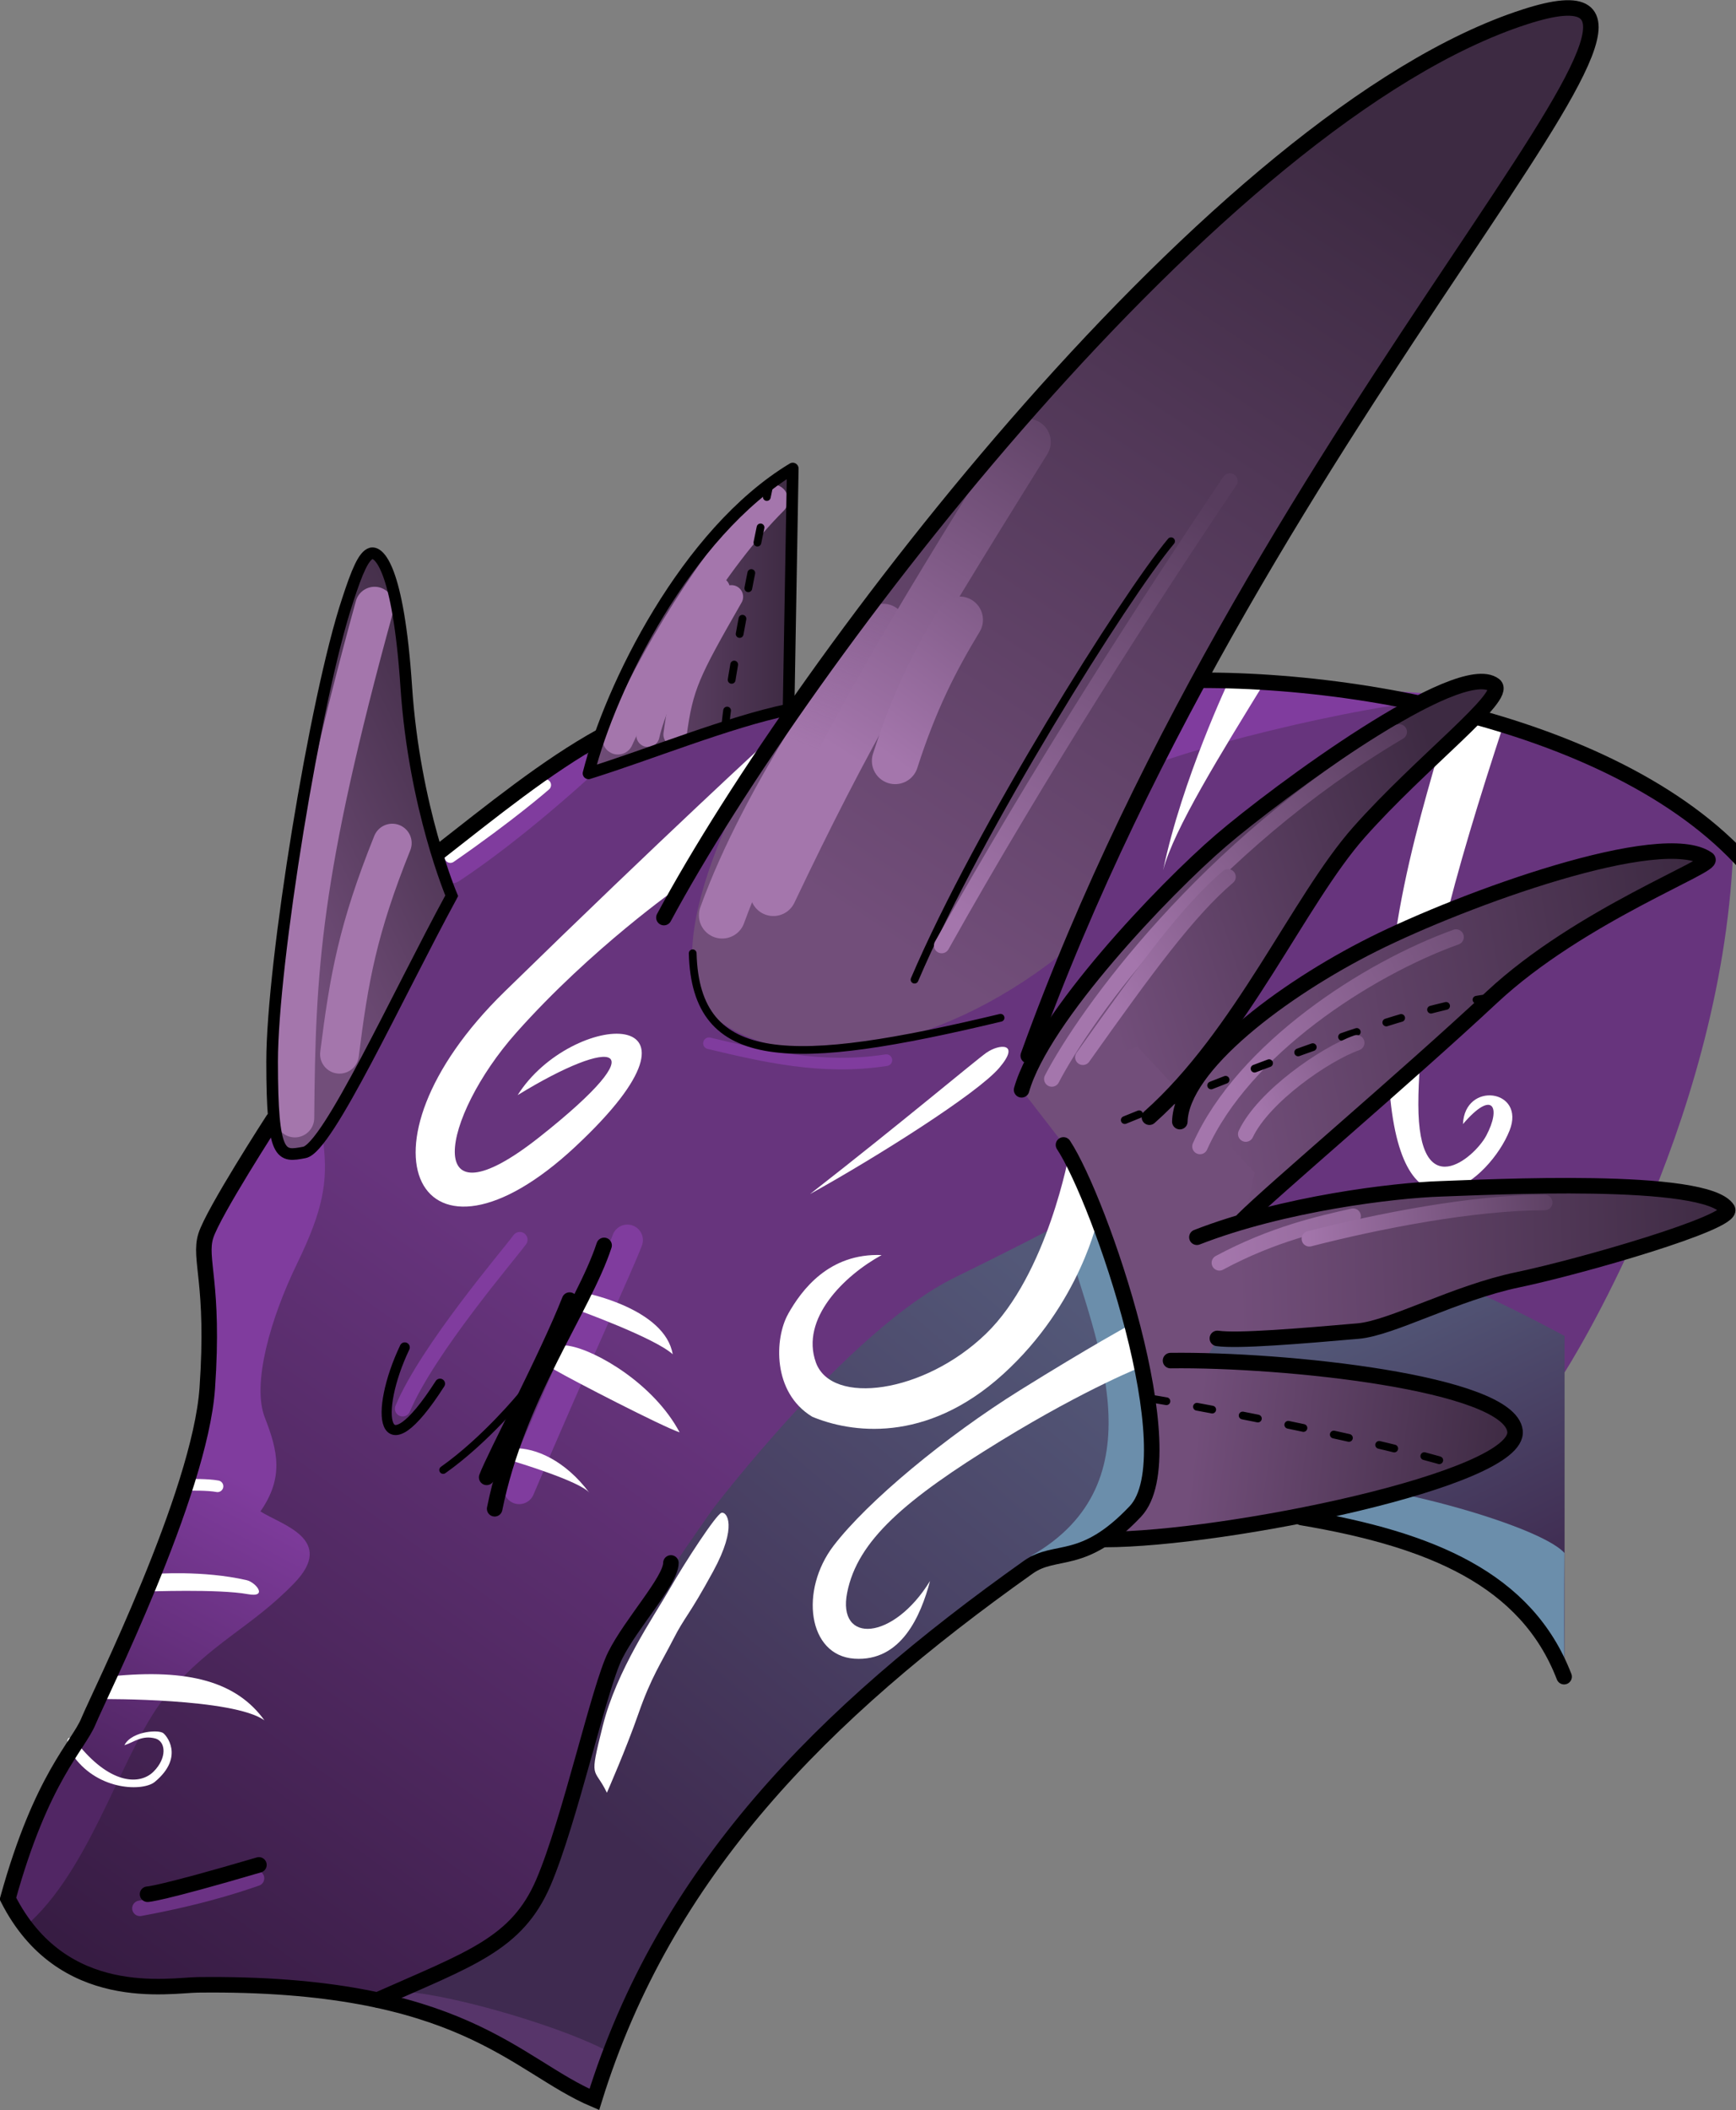 <?xml version="1.0" encoding="UTF-8"?>
<svg width="223.8mm" height="272mm" version="1.1" viewBox="0 0 223.8 272" xmlns="http://www.w3.org/2000/svg" xmlns:xlink="http://www.w3.org/1999/xlink">
<rect x="0" y="0" width="223.8" height="272" fill="#808080" stroke="none"/>
<style type="text/css">
<![CDATA[
    @keyframes magicfill {
          0% { fill: #ffffff; }
         86% { fill: #aa99aa; }
        100% { fill: #ffffff; }
    }

    @keyframes magicstroke {
          0% { stroke: #ffffff; }
         86% { stroke: #aa99aa; }
        100% { stroke: #ffffff; }
    }

    .magicfill {
        animation-name: magicfill;
        animation-duration: 3s;
        animation-iteration-count: infinite;
    }

    .magicstroke {
        animation-name: magicstroke;
        animation-duration: 3s;
        animation-iteration-count: infinite;
    }
]]>
</style>
 <defs>
  <linearGradient id="linearGradient6459">
   <stop stop-color="#3f2a50" offset="0"/>
   <stop stop-color="#535878" offset="1"/>
  </linearGradient>
  <linearGradient id="Stroke_Gradient">
   <stop stop-color="#a476ac" offset="0"/>
   <stop stop-color="#573c5d" offset="1"/>
  </linearGradient>
  <linearGradient id="Horn_Gradient">
   <stop stop-color="#724e7a" offset="0"/>
   <stop stop-color="#3d2a42" offset="1"/>
  </linearGradient>
  <linearGradient id="linearGradient6110" x1="126.5" x2="191.2" y1="113.2" y2="15.1" gradientUnits="userSpaceOnUse" xlink:href="#Horn_Gradient"/>
  <linearGradient id="linearGradient6157" x1="89.13" x2="115.5" y1="72.76" y2="72.76" gradientUnits="userSpaceOnUse" xlink:href="#Horn_Gradient"/>
  <linearGradient id="linearGradient6203" x1="136.1" x2="169.5" y1="111.3" y2="57.62" gradientUnits="userSpaceOnUse" xlink:href="#Stroke_Gradient"/>
  <linearGradient id="linearGradient6211" x1="128.7" x2="159.3" y1="90.8" y2="49.78" gradientUnits="userSpaceOnUse" xlink:href="#Stroke_Gradient"/>
  <linearGradient id="linearGradient6219" x1="121.4" x2="152.9" y1="89.46" y2="40.42" gradientUnits="userSpaceOnUse" xlink:href="#Stroke_Gradient"/>
  <linearGradient id="linearGradient6227" x1="116.9" x2="135.8" y1="88.74" y2="43.57" gradientUnits="userSpaceOnUse">
   <stop stop-color="#a476ac" offset="0"/>
   <stop stop-color="#a476ac" stop-opacity="0" offset="1"/>
  </linearGradient>
  <linearGradient id="linearGradient6250" x1="154.7" x2="202.4" y1="118.3" y2="102.7" gradientUnits="userSpaceOnUse" xlink:href="#Horn_Gradient"/>
  <linearGradient id="linearGradient6273" x1="170.8" x2="234.5" y1="137.7" y2="126.2" gradientUnits="userSpaceOnUse" xlink:href="#Horn_Gradient"/>
  <linearGradient id="linearGradient6296" x1="172.9" x2="237.1" y1="157.4" y2="155.5" gradientUnits="userSpaceOnUse" xlink:href="#Horn_Gradient"/>
  <linearGradient id="linearGradient6319" x1="167.8" x2="208.7" y1="174.5" y2="179.6" gradientUnits="userSpaceOnUse" xlink:href="#Horn_Gradient"/>
  <linearGradient id="linearGradient6355" x1="158.4" x2="193.7" y1="115.4" y2="87.03" gradientUnits="userSpaceOnUse" xlink:href="#Stroke_Gradient"/>
  <linearGradient id="linearGradient6365" x1="155.1" x2="193.6" y1="120.2" y2="94.88" gradientUnits="userSpaceOnUse" xlink:href="#Stroke_Gradient"/>
  <linearGradient id="linearGradient6375" x1="171.1" x2="218.7" y1="130.9" y2="105.1" gradientUnits="userSpaceOnUse" xlink:href="#Stroke_Gradient"/>
  <linearGradient id="linearGradient6385" x1="170.5" x2="251.3" y1="155.5" y2="147.1" gradientUnits="userSpaceOnUse" xlink:href="#Stroke_Gradient"/>
  <linearGradient id="linearGradient6395" x1="182.3" x2="217.5" y1="150.5" y2="147.9" gradientTransform="translate(-1.203 -.401)" gradientUnits="userSpaceOnUse" xlink:href="#Stroke_Gradient"/>
  <linearGradient id="linearGradient6405" x1="175.3" x2="202.9" y1="136.1" y2="120.9" gradientUnits="userSpaceOnUse" xlink:href="#Stroke_Gradient"/>
  <linearGradient id="linearGradient6463" x1="94.68" x2="153.3" y1="231.2" y2="161.8" gradientUnits="userSpaceOnUse" xlink:href="#linearGradient6459"/>
  <linearGradient id="linearGradient6491" x1="43.05" x2="24" y1="182.7" y2="218.6" gradientUnits="userSpaceOnUse">
   <stop stop-color="#803c9e" offset="0"/>
   <stop stop-color="#512664" offset="1"/>
  </linearGradient>
  <linearGradient id="linearGradient6558" x1="25.32" x2="86.73" y1="245.7" y2="160.3" gradientUnits="userSpaceOnUse">
   <stop stop-color="#371c43" offset="0"/>
   <stop stop-color="#67347d" offset="1"/>
  </linearGradient>
  <linearGradient id="linearGradient6581" x1="51.16" x2="86.44" y1="117.7" y2="100.3" gradientUnits="userSpaceOnUse" xlink:href="#Horn_Gradient"/>
  <linearGradient id="linearGradient5316" x1="197.6" x2="179.4" y1="205" y2="166.8" gradientUnits="userSpaceOnUse" xlink:href="#linearGradient6459"/>
  <linearGradient id="linearGradient6183" x1="174.3" x2="197.6" y1="136.8" y2="139.5" gradientTransform="matrix(2.163 0 0 .925 -216.4 15.71)" gradientUnits="userSpaceOnUse">
   <stop stop-color="#ffffff" offset="0"/>
   <stop stop-color="#000000" offset="1"/>
  </linearGradient>
  <mask id="mask6179" maskUnits="userSpaceOnUse">
   <rect x="123.6" y="75.42" width="107.5" height="148.3" fill="url(#linearGradient6183)"/>
  </mask>
 </defs>
 <g mask="url(#mask6179)">
  <g>
   <path d="m182.8 90.09s33.23 9.987 40.63 19.78c-1.559 35.67-21.73 67.02-21.73 67.02-19.93-10.42-46.69-14.31-69.88-7.44 0-38.65 5.583-83.21 5.583-83.21z" fill="#67347d"/>
   <path d="m154.5 87.68s-15.35 14.39-5.999 10.92c9.354-3.475 33.68-9.288 42.63-8.553-9.488-1.136-36.63-2.365-36.63-2.365z" fill="#803c9e"/>
   <path d="m201.7 172.2v43.97c-4.695-20.05-30.62-26.73-45.32-27.8-14.7-1.069-46.31-30.17-15.43-32.04 23.42-1.419 43.15 6.388 60.75 15.87z" fill="url(#linearGradient5316)"/>
   <path d="m168 195.9c14.16 2.473 31.21 10.19 33.67 20.27-0.034-10.48 0.011-16.01 0.011-16.01-3.402-3.78-26.14-9.823-32.56-8.783-6.157 0.996-1.122 4.519-1.122 4.519z" fill="#6b8eab"/>
  </g>
  <path d="m167.8 195.6c16.65 2.809 28.99 7.925 33.84 20.51" fill="none" stroke="#000000" stroke-linecap="round" stroke-width="2"/>
  <path class="magicfill" d="m158.5 87.57 4.677 0.134c-5.746 9.354-11.89 19.24-13.23 24.46 2.405-11.63 8.553-24.59 8.553-24.59z" fill="#ffffff"/>
  <path class="magicfill" d="m188.6 144.9c0.216-5.58 8.11-4.519 6.014 0.802-2.487 6.313-13.36 15.64-15.37-4.009s4.213-37.3 7.687-49.87c5.479 0.134 6.948 1.44 6.948 1.44-6.414 19.51-11.03 36-11.03 49.09 0 13.1 7.227 6.88 8.75 4.032 1.951-3.649 0.872-6.036-3.003-1.493" fill="#ffffff"/>
  <path d="m154.5 87.68c27.54-0.09 64.91 9.232 75.91 31.55" fill="none" stroke="#000000" stroke-width="2"/>
 </g>
 <g transform="translate(-13.3 7.27)">
  <path d="m152.3 139.6c4.725 7.182 14.18 40.81 7.373 47.99-6.804 7.182-10.21 4.635-13.8 7.182-26.61 18.88-46.87 39.31-55.94 68.6-10.21-4.347-16.98-15.18-51.11-14.77-3.699 0.044-17.5 2.678-24.49-11.12 4.347-15.69 9.071-19.65 10.39-22.87 1.323-3.213 14.36-29.29 15.31-42.9s-1.134-16.63-0.189-19.65c0.945-3.024 8.671-14.96 8.671-14.96s15.73-29.04 21.61-34.79c5.88-5.746 20.71-14.7 20.71-14.7l24.05-3.408s40.8 21.84 36.55 30.63-5.575 13.99 0.848 24.77z" fill="url(#linearGradient6558)"/>
  <path d="m71.43 104.6c7.884-5.212 16.3-12.96 16.3-12.96" fill="none" stroke="#803c9e" stroke-linecap="round" stroke-width="4"/>
  <path d="m55 140.1c0.567 4.914 0 8.504-3.402 15.5s-5.859 15.5-4.158 19.84c1.701 4.347 2.457 7.749-0.567 12.1 2.646 1.701 9.827 3.591 4.347 9.26-5.481 5.67-10.58 7.56-16.25 14.17-5.67 6.615-9.449 21.73-17.76 29.48-2.079-1.323-5.67 0.378 4.914-22.11 6.048-11.72 15.88-31.75 18.14-45.92 2.268-14.17-0.756-20.22-0.756-20.22l9.049-15.15z" fill="url(#linearGradient6491)"/>
  <path d="m80.23 184.6c6.804-16.06 12.95-29.29 13.95-32.03" fill="none" stroke="#803c9e" stroke-linecap="round" stroke-width="4"/>
  <g>
   <path d="m115.5 53.12c-13.76 8.285-23.52 28.2-26.33 39.29 7.751-2.405 18.04-6.615 25.79-8.219z" fill="url(#linearGradient6157)"/>
   <path d="m164.2 168.1c14.55-0.189 43.66 2.835 44.41 9.071 0.756 6.237-37.42 13.99-52.92 13.99" fill="url(#linearGradient6319)"/>
   <path d="m149.1 193.6c-4.276 1.604-41.29 28.73-50.78 49.31-9.488 20.58-6.237 12.77-8.397 20.48-5.234-3.11-19.04-12.04-27.97-12.85 11.78-5.226 17.39-7.364 19.93-12.04 2.539-4.677 9.087-28.46 11.09-32.61 2.005-4.143 12.16-18.58 12.16-18.58s17.64-23.25 31.27-29.93c13.63-6.682 17.37-8.954 17.37-8.954 6.281 19.38 15.77 41.96-4.677 45.17z" fill="url(#linearGradient6463)"/>
   <path d="m71.53 108.2c-6.993 12.85-15.97 32.51-18.99 33.07-3.024 0.567-4.158 0.85-4.158-11.72 0-12.57 5.575-46.96 9.733-59.44 1.228-3.78 2.079-5.764 3.024-6.048 0.945-0.283 3.496 1.606 4.536 17.2 1.039 15.59 5.859 26.93 5.859 26.93z" fill="url(#linearGradient6581)"/>
  </g>
  <path d="m63.87 101.4c-4.441 11.06-5.575 17.39-6.804 27.21" fill="none" stroke="#a476ac" stroke-linecap="round" stroke-width="5"/>
  <g>
   <path class="magicfill" d="m86.65 166.2c-1.606-0.378-4.063 1.795-1.795 3.118 2.268 1.323 13.8 7.276 16.06 8.032-3.307-6.237-10.77-10.58-14.27-11.15z" fill="#ffffff"/>
   <path d="m145 133.2c2.646-9.355 18.43-25.89 25.7-32.13 7.276-6.237 30.69-23.53 35.25-20.03 1.824 1.397-9.475 9.945-17.48 18.99-7.716 8.72-15.1 26.14-26.99 36.7" fill="url(#linearGradient6250)"/>
   <path d="m165.4 137.3c0.189-7.182 13.23-17.01 24.95-22.87s37.23-15.12 43.09-10.96c1.134 0.756-16.44 7.182-27.78 17.76-11.34 10.58-28.35 24.95-32.13 28.73" fill="url(#linearGradient6273)"/>
   <path d="m167.6 152.2c11.15-4.347 25.51-6.048 31.37-6.237s34.4-1.701 37.04 2.646c0.756 1.701-18.9 7.371-27.03 9.071s-16.25 6.237-20.6 6.615c-7.365 0.64-15.5 1.323-18.14 0.945" fill="url(#linearGradient6296)"/>
   <path d="m145 133.2 5.481 7.087 6.804 15.69 5.292 22.11 7.749-12.85 4.725-21.36-15.12-16.25z" fill="#724e7a"/>
   <path d="m110.7 91.6c30.28-38.83 59.36-83.91 99.01-96.73 31.82-10.29-25.01 37.1-58.45 119.9-15.57 13-34.81 17.01-45.1 9.662-10.29-7.35 4.544-32.87 4.544-32.87z" fill="url(#linearGradient6110)"/>
  </g>
  <g class="magicfill" fill="#ffffff" stroke="none">
   <path d="m 22.858,219.201 c 3.24,4.374 8.92,4.429 10.404,3.196 3.918,-3.256 1.415,-6.123 1.019,-6.323 -0.439,-0.222 -1.301,-0.219 -2.141,-0.073 -1.027,0.178 -2.326,0.703 -2.799,1.672 1.181,-0.354 2.255,-1.359 4.04,-0.85 1.299,0.425 1.465,2.504 -0.283,4.252 -1.704,1.704 -5.379,1.709 -9.516,-3.255 -2.362,-2.835 -1.424,0.747 -1.424,0.747 z"/>
   <path d="m27.59 208.8c-0.756 1.512-1.039 2.929-1.039 2.929s16.82-0.142 20.84 2.74c-3.544-4.914-9.638-6.709-19.8-5.67z"/>
   <path d="m45.09 196.4c-5.638-1.299-11.88-0.802-11.88-0.802l-1.069 2.272s9.334-0.358 13.1 0.334c2.663 0.49 1.055-1.527-0.149-1.804z"/>
  </g>
  <path class="magicstroke" d="m41.34 184.3c-1.228-0.236-3.544-0.189-3.544-0.189" fill="none" stroke="#ffffff" stroke-linecap="round" stroke-width="1.5"/>
  <g>
   <path d="m151 153.2c3.474 12.16 11.89 30.6-4.811 40.09 7.884-1.203 18.13-3.645 15.2-18.39-2.929-14.74-6.513-25.31-6.513-25.31z" fill="#6b8eab"/>
   <path class="magicfill" d="m133.2 196.5c-1.203 4.544-3.742 10.42-9.755 10.02-6.014-0.401-7.083-8.82-2.673-14.57 4.41-5.746 14.44-14.06 24.05-20.05 9.005-5.608 14.17-8.419 14.17-8.419l1.786 5.293s-7.243 2.79-18.46 9.668c-12.39 7.592-18.47 12.87-19.8 19.55-1.336 6.682 5.947 6.247 10.69-1.503" fill="#ffffff"/>
   <path class="magicfill" d="m114.9 162.1c-1.737 3.074-2.083 10.1 3.119 13.24 4.824 2.014 14.57 3.608 24.59-5.479 10.02-9.087 12.29-20.31 12.29-20.31l-3.742-8.219s-2.806 15.64-10.76 23.32-19.91 9.288-21.92 3.675c-2.005-5.613 3.608-11.16 8.486-13.83-6.815-0.267-10.34 4.53-12.07 7.604z" fill="#ffffff"/>
  </g>
  <path d="m64.84 249.4c6.892 0.323 21.93 4.906 27.15 7.927-1.795 4.252-2.03 6.027-2.03 6.027-13.73-8.473-23.41-12.03-27.97-12.85 2.996-1.103 2.854-1.103 2.854-1.103z" fill="#704183" fill-opacity=".502"/>
  <g fill="none">
   <g stroke-linecap="round">
    <g stroke-width="2">
     <path d="m150.4 140.3c4.725 7.182 16.06 40.07 9.26 47.25s-10.21 4.635-13.8 7.182c-26.61 18.88-46.87 39.31-55.94 68.6-10.21-4.347-16.98-15.18-51.11-14.77-3.699 0.044-17.5 2.678-24.49-11.12 4.347-15.69 9.071-19.65 10.39-22.87 1.323-3.213 14.36-29.29 15.31-42.9s-1.134-16.63-0.189-19.65c0.945-3.024 8.671-14.96 8.671-14.96" stroke="#000000"/>
     <path d="m31.34 238.7c9.087-1.67 14.17-3.608 15.03-3.875" stroke="#6b3284"/>
     <path d="m46.68 233.1c-12.85 3.78-14.36 3.78-14.36 3.78" stroke="#000000"/>
     <path d="m61.99 250.5c11.91-5.292 17.95-7.182 21.36-15.12s7.182-25.14 9.26-29.29c2.079-4.158 7.182-9.638 7.182-11.91" stroke="#000000"/>
    </g>
    <path d="m61.59 70.86c-9.519 34.58-10.12 46.79-10.28 65.97" stroke="#a476ac" stroke-width="5"/>
    <path class="magicstroke" d="m71.36 103.2c7.818-5.412 12.23-9.288 12.23-9.288" stroke="#ffffff" stroke-width="1.5"/>
   </g>
   <path d="m65.21 174.3c3.207-7.617 13.63-19.78 15.1-21.78" stroke="#803c9e" stroke-linecap="round" stroke-width="2"/>
  </g>
  <path class="magicfill" d="m88.8 159.4-1.136 2.138s10.02 3.608 12.36 5.746c-1.002-5.88-11.23-7.884-11.23-7.884z" fill="#ffffff"/>
  <path class="magicfill" d="m79.66 179.4c-2.646 0.047-0.236 1.654-0.236 1.654s8.741 2.599 9.875 4.11c-3.166-4.252-6.993-5.811-9.638-5.764z" fill="#ffffff"/>
  <g fill="none">
   <g stroke="#000000">
    <path d="m77.07 187.2c2.94-14.57 11.44-25.8 14.11-33.95" stroke-linecap="round" stroke-width="2"/>
    <path d="m69.85 102.6c6.682-5.212 13.94-11.13 21.02-15.01" stroke-width="2"/>
    <g stroke-linecap="round">
     <g stroke-linejoin="round" stroke-width="2">
      <path d="m145 133.2c2.646-9.355 18.43-25.89 25.7-32.13 7.276-6.237 30.69-23.53 35.25-20.03 1.824 1.397-9.475 9.945-17.48 18.99-7.716 8.72-15.1 26.14-26.99 36.7"/>
      <path d="m165.4 137.3c0.189-7.182 13.23-17.01 24.95-22.87s37.23-15.12 43.09-10.96c1.134 0.756-16.44 7.182-27.78 17.76-11.34 10.58-28.35 24.95-32.13 28.73"/>
      <path d="m167.6 152.2c11.15-4.347 25.51-6.048 31.37-6.237s34.4-1.701 37.04 2.646c0.756 1.701-18.9 7.371-27.03 9.071s-16.25 6.237-20.6 6.615c-7.365 0.64-15.5 1.323-18.14 0.945"/>
      <path d="m164.2 168.1c14.55-0.189 43.66 2.835 44.41 9.071 0.756 6.237-37.42 13.99-52.92 13.99"/>
     </g>
     <path d="m131.2 119c8.315-19.47 27.21-49.51 33.07-56.51"/>
    </g>
   </g>
   <g stroke-linecap="round">
    <path d="m104.7 127.2c6.804 1.606 14.55 3.496 22.87 2.173" stroke="#803c9e" stroke-width="1.5"/>
    <path d="m102.6 115.6c0.378 14.93 12.85 14.74 39.69 8.315" stroke="#000000"/>
    <path d="m107.6 69.65c-5.575 9.733-6.426 11.43-7.276 17.76" stroke="#a476ac" stroke-width="3"/>
    <path d="m106.4 110.7c5.67-15.69 17.53-31.86 20.75-37.15" stroke="url(#linearGradient6227)" stroke-width="6"/>
    <path d="m113 107.8c9.714-20.4 15.92-31.11 32.76-58.1" stroke="url(#linearGradient6219)" stroke-width="6"/>
   </g>
  </g>
  <path  class="magicfill" d="m87.5 140.5c-20.03 18.71-29.77 0.189-9.166-19.94s34.02-32.41 34.02-32.41l-11.53 18.9s-11.24 7.843-20.98 18.8c-9.733 10.96-12.38 25.61 3.024 13.42s9.638-13.04-2.835-5.386c6.898-10.96 27.5-12.1 7.465 6.615z" fill="#ffffff"/>
  <g fill="none">
   <g>
    <g stroke-linecap="round">
     <path d="m112.9 57.17c-7.654 7.654-15.21 20.32-19.94 30.81" stroke="#a476ac" stroke-width="4"/>
     <path d="m98.89 111c17.81-33.16 71.38-103.3 111-116.1 31.82-10.29-33.79 50.02-64.03 133.9" stroke="#000000" stroke-linejoin="round" stroke-width="2"/>
     <path d="m128.7 90.8c2.462-7.668 5.106-12.88 8.319-18.18" stroke="url(#linearGradient6211)" stroke-width="6"/>
     <path d="m148.9 131.8c4.343-8.352 19.83-29.99 44.78-44.73" stroke="url(#linearGradient6355)" stroke-width="2"/>
    </g>
    <path d="m134.7 114.6c12.56-22.45 27.13-45.03 37.15-59.87" stroke="url(#linearGradient6203)" stroke-width="2" stroke-linecap="round"/>
    <g stroke-linecap="round" stroke-width="2">
     <path d="m152.9 129c8.315-11.72 13.61-18.9 18.71-23.25" stroke="url(#linearGradient6365)"/>
     <path d="m168 140.5c5.613-12.56 21.52-22.85 33.01-26.99" stroke="url(#linearGradient6375)"/>
     <path d="m170.5 155.5c6.949-3.742 13.1-5.078 17.24-6.014" stroke="url(#linearGradient6385)"/>
     <path d="m182.1 152.4c8.82-2.272 21.11-4.677 30.34-4.677" stroke="url(#linearGradient6395)"/>
    </g>
   </g>
   <g stroke-linecap="round">
    <path d="m158.3 137.1c17.32-7.067 36.38-14.43 46.95-15.75" stroke="#000000" stroke-dasharray="2, 4"/>
    <path d="m173.9 138.9c2.272-4.811 10.16-10.29 14.3-11.76" stroke="url(#linearGradient6405)" stroke-width="2"/>
    <path d="m161.7 173c12.03 2.005 33.54 6.548 39.96 8.82" stroke="#000000" stroke-dasharray="2, 4"/>
    <path d="m105.9 68.61c-4.63 6.709-8.41 15.69-9.071 18.9" stroke="#a476ac" stroke-width="3"/>
   </g>
   <path d="m115.5 53.12c-13.76 8.285-23.52 28.2-26.33 39.29 7.751-2.405 18.04-6.615 25.79-8.219z" stroke="#000000" stroke-linejoin="round" stroke-width="1.5"/>
   <path d="m106.8 86.3c0.688-6.831 3.615-21.24 5.73-31.3" stroke="#000000" stroke-dasharray="2, 4" stroke-linecap="round"/>
  </g>
  <path  class="magicfill" d="m91.54 223.8c-1.67-3.475-2.339-1.403-0.534-8.619 1.804-7.216 6.548-14.03 8.619-17.64 2.071-3.608 6.014-9.622 6.682-9.822 0.668-0.2 2.138 1.67-1.069 7.55-3.207 5.88-3.608 5.746-5.145 8.753-1.537 3.007-2.873 4.944-4.477 9.555-1.604 4.61-4.076 10.22-4.076 10.22z" fill="#ffffff"/>
  <path class="magicfill" d="m140.5 128.4c1.606-1.134 4.441-1.323 1.606 1.984-2.835 3.307-15.69 11.43-24.38 16.25 12-9.355 21.17-17.1 22.77-18.24z" fill="#ffffff"/>
  <g stroke="#000000" fill="none">
    <path d="m71.53 108.2c-6.993 12.85-15.97 32.51-18.99 33.07-3.024 0.567-4.158 0.85-4.158-11.72 0-12.57 5.575-46.96 9.733-59.44 1.228-3.78 2.079-5.764 3.024-6.048 0.945-0.283 3.496 1.606 4.536 17.2 1.039 15.59 5.859 26.93 5.859 26.93z" stroke-width="1.5"/>
    <g stroke-linecap="round">
     <path d="m65.48 166.4c-4.009 8.419-3.074 16.57 4.544 4.677" stroke-width="1.3"/>
     <path d="m70.43 182.2c5.479-3.875 10.16-9.622 10.16-9.622"/>
     <path d="m86.73 160.3c-2.856 7.266-9.755 20.31-10.69 22.85" stroke-width="2"/>
    </g>
   </g>
 </g>
</svg>
